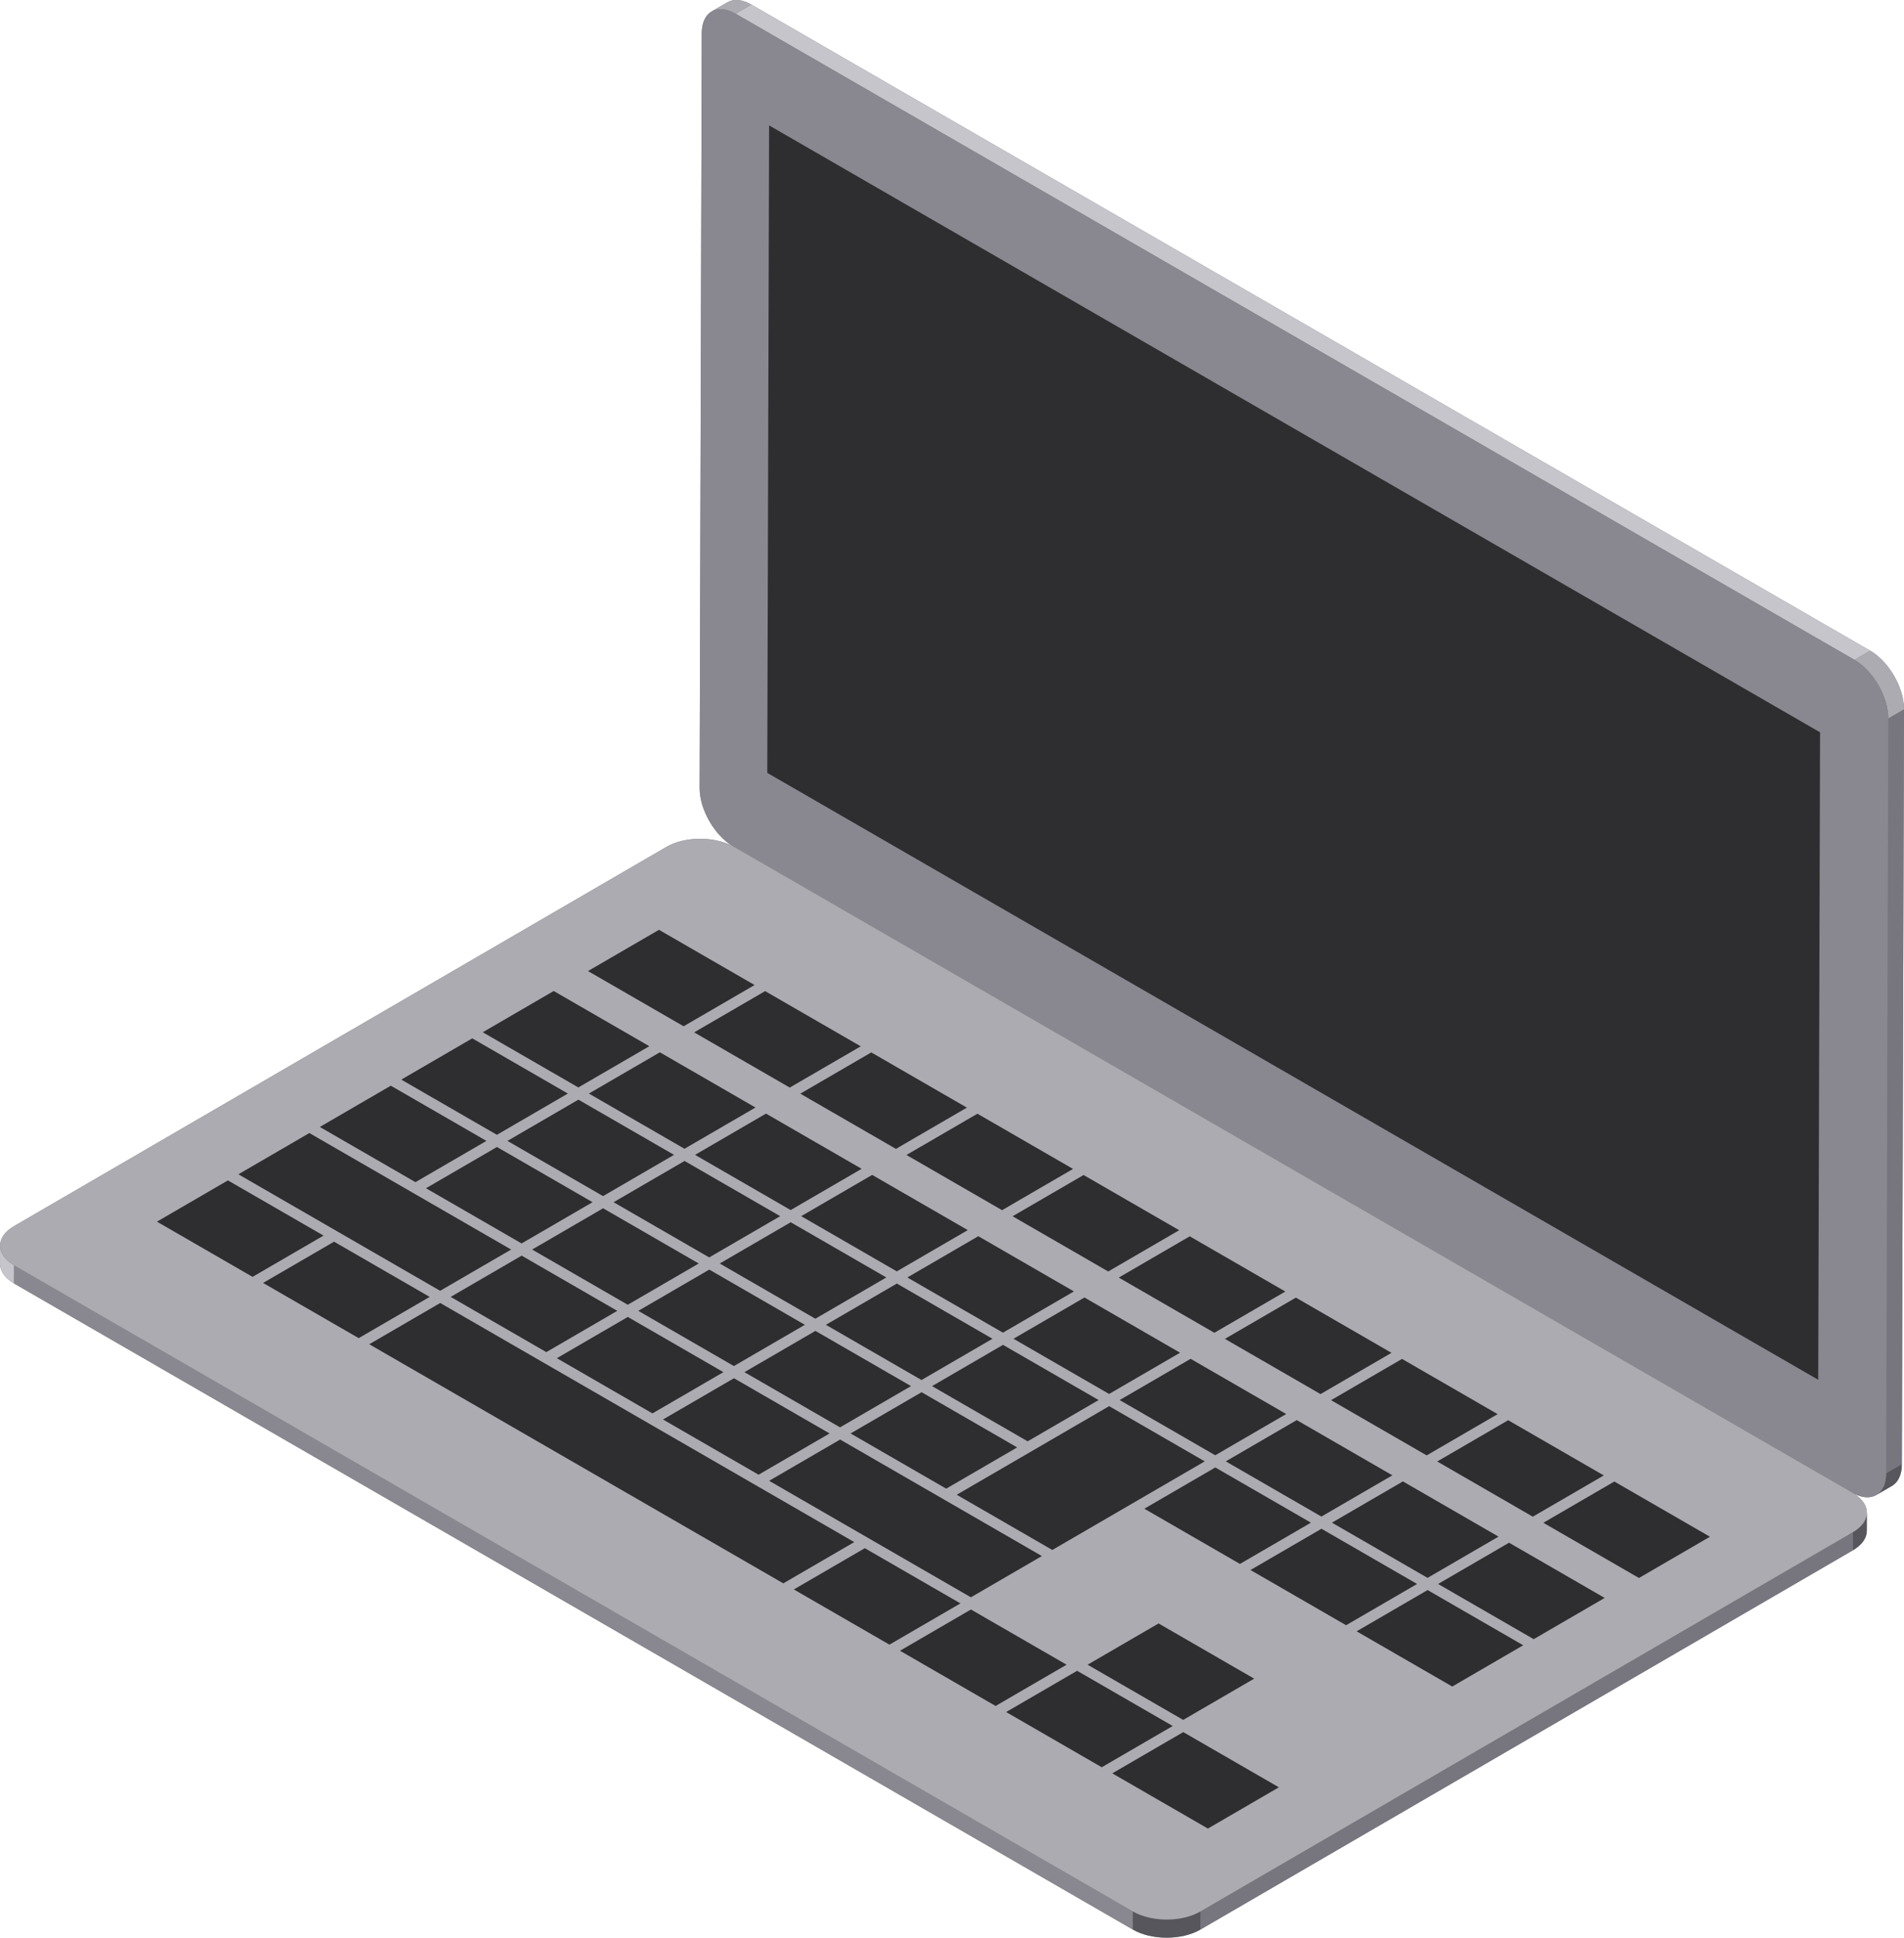 <svg xmlns="http://www.w3.org/2000/svg" width="503.227" height="512.002" viewBox="0 0 503.227 512.002">
  <g id="laptop" transform="translate(-4.387 0.001)">
    <path id="Path_76" data-name="Path 76" d="M498.685,171.94,203.006,1.228c-2.488-1.437-4.743-1.57-6.372-.624l-4.155,2.415.016-.008c-1.616.931-2.621,2.92-2.629,5.754L189.3,208.237c-.016,5.636,3.916,12.49,8.805,15.387-4.965-2.7-12.747-2.654-17.571.149L8.07,324c-2.448,1.423-3.67,3.286-3.668,5.152,0-.006,0-.013,0-.018l-.014,4.8c-.005,1.884,1.238,3.771,3.728,5.208l295.68,170.71c4.948,2.857,12.941,2.857,17.854,0L494.115,409.632c2.442-1.419,3.664-3.276,3.67-5.136l.014-4.8c0,.054-.005.108-.007.162.076-1.872-1.083-3.761-3.474-5.22,2.4,1.259,4.551,1.294,6.1.311-.046.029-.09.061-.137.088l4.155-2.415c1.607-.934,2.6-2.921,2.612-5.743l.565-199.472C507.629,181.719,503.634,174.8,498.685,171.94Z" fill="#77767e"/>
    <g id="Group_120" data-name="Group 120">
      <path id="Path_77" data-name="Path 77" d="M192.48,3.019,196.635.6c1.628-.947,3.883-.813,6.372.624l-4.155,2.415C196.363,2.206,194.108,2.073,192.48,3.019Z" fill="#acabb1"/>
      <path id="Path_78" data-name="Path 78" d="M504.436,392.619l-4.155,2.415c1.607-.934,2.6-2.921,2.612-5.743l4.155-2.415C507.04,389.7,506.043,391.685,504.436,392.619Z" fill="#57565c"/>
      <path id="Path_79" data-name="Path 79" d="M503.459,189.819l4.155-2.415-.566,199.472-4.154,2.415Z" fill="#77767e"/>
      <path id="Path_80" data-name="Path 80" d="M198.85,3.643l4.156-2.415L498.685,171.94l-4.155,2.413Z" fill="#c6c5cb"/>
      <path id="Path_81" data-name="Path 81" d="M494.53,174.353l4.155-2.415c4.948,2.857,8.944,9.779,8.929,15.464l-4.155,2.415C503.475,184.133,499.478,177.21,494.53,174.353Z" fill="#acabb1"/>
      <path id="Path_82" data-name="Path 82" d="M494.53,174.353c4.948,2.857,8.944,9.779,8.929,15.464l-.565,199.472c-.016,5.683-4.039,7.975-8.987,5.118L198.227,223.7c-4.946-2.856-8.942-9.777-8.926-15.46l.565-199.472c.017-5.685,4.039-7.978,8.984-5.123Z" fill="#898890"/>
    </g>
    <g id="Group_121" data-name="Group 121">
      <path id="Path_83" data-name="Path 83" d="M4.389,333.938l.014-4.8c-.005,1.884,1.238,3.771,3.728,5.208l-.014,4.8C5.627,337.71,4.383,335.822,4.389,333.938Z" fill="#c6c5cb"/>
      <path id="Path_84" data-name="Path 84" d="M497.8,399.693l-.014,4.8c-.005,1.86-1.228,3.717-3.67,5.136l.014-4.8C496.572,403.409,497.8,401.552,497.8,399.693Z" fill="#57565c"/>
      <path id="Path_85" data-name="Path 85" d="M494.13,404.829l-.013,4.8L321.651,509.86l.014-4.806Z" fill="#77767e"/>
      <path id="Path_86" data-name="Path 86" d="M303.81,505.053l-.013,4.8L8.117,339.147l.013-4.8Z" fill="#898890"/>
      <path id="Path_87" data-name="Path 87" d="M321.665,505.054l-.014,4.8c-4.913,2.856-12.907,2.856-17.854,0l.014-4.8C308.758,507.909,316.751,507.909,321.665,505.054Z" fill="#57565c"/>
      <path id="Path_88" data-name="Path 88" d="M494.072,394.485c4.948,2.857,4.974,7.487.059,10.343L321.665,505.054c-4.913,2.856-12.907,2.856-17.854,0L8.13,334.342c-4.948-2.857-4.974-7.487-.061-10.342L180.534,223.774c4.916-2.857,12.909-2.857,17.857,0Z" fill="#acabb1"/>
    </g>
    <g id="Group_122" data-name="Group 122">
      <path id="Path_89" data-name="Path 89" d="M485.429,193.5,207.662,33.133l-.485,171.085L484.945,364.586l.484-171.084" fill="#2e2e30"/>
      <path id="Path_90" data-name="Path 90" d="M279.751,411.16l-53.322-30.785-18.758,10.9,53.322,30.785,18.758-10.9" fill="#2e2e30"/>
      <path id="Path_91" data-name="Path 91" d="M203.823,260.274l-25.268-14.588-18.758,10.9,25.267,14.588,18.759-10.9" fill="#2e2e30"/>
      <path id="Path_92" data-name="Path 92" d="M231.878,276.472,206.61,261.884l-18.758,10.9,25.267,14.588,18.759-10.9" fill="#2e2e30"/>
      <path id="Path_93" data-name="Path 93" d="M259.934,292.67l-25.27-14.589-18.758,10.9,25.27,14.589,18.758-10.9" fill="#2e2e30"/>
      <path id="Path_94" data-name="Path 94" d="M287.989,308.868,262.722,294.28l-18.759,10.9,25.268,14.588,18.758-10.9" fill="#2e2e30"/>
      <path id="Path_95" data-name="Path 95" d="M316.043,325.065l-25.267-14.588-18.759,10.9,25.268,14.588,18.758-10.9" fill="#2e2e30"/>
      <path id="Path_96" data-name="Path 96" d="M344.1,341.263l-25.267-14.588-18.758,10.9,25.267,14.588,18.758-10.9" fill="#2e2e30"/>
      <path id="Path_97" data-name="Path 97" d="M372.154,357.461l-25.267-14.588-18.758,10.9L353.4,368.362l18.758-10.9" fill="#2e2e30"/>
      <path id="Path_98" data-name="Path 98" d="M400.212,373.659l-25.27-14.589-18.758,10.9,25.269,14.589,18.759-10.9" fill="#2e2e30"/>
      <path id="Path_99" data-name="Path 99" d="M428.266,389.857,403,375.269l-18.759,10.9,25.267,14.588,18.759-10.9" fill="#2e2e30"/>
      <path id="Path_100" data-name="Path 100" d="M456.323,406.055l-25.269-14.589-18.759,10.9,25.27,14.589,18.758-10.9" fill="#2e2e30"/>
      <path id="Path_101" data-name="Path 101" d="M176,276.443l-25.267-14.588-18.756,10.9,25.267,14.586L176,276.443" fill="#2e2e30"/>
      <path id="Path_102" data-name="Path 102" d="M204.055,292.64l-25.267-14.588-18.756,10.9L185.3,303.54l18.756-10.9" fill="#2e2e30"/>
      <path id="Path_103" data-name="Path 103" d="M232.112,308.839,206.843,294.25l-18.756,10.9,25.269,14.589,18.756-10.9" fill="#2e2e30"/>
      <path id="Path_104" data-name="Path 104" d="M260.166,325.036,234.9,310.448l-18.756,10.9,25.267,14.587,18.756-10.9" fill="#2e2e30"/>
      <path id="Path_105" data-name="Path 105" d="M288.221,341.234l-25.267-14.588-18.756,10.9,25.267,14.588,18.756-10.9" fill="#2e2e30"/>
      <path id="Path_106" data-name="Path 106" d="M316.278,357.432,291.01,342.844l-18.755,10.9,25.267,14.587,18.756-10.9" fill="#2e2e30"/>
      <path id="Path_107" data-name="Path 107" d="M344.333,373.63l-25.268-14.588-18.756,10.9,25.268,14.588,18.756-10.9" fill="#2e2e30"/>
      <path id="Path_108" data-name="Path 108" d="M372.389,389.828l-25.27-14.589-18.756,10.9,25.27,14.59,18.756-10.9" fill="#2e2e30"/>
      <path id="Path_109" data-name="Path 109" d="M400.444,406.025l-25.267-14.588-18.756,10.9,25.267,14.587,18.756-10.9" fill="#2e2e30"/>
      <path id="Path_110" data-name="Path 110" d="M428.5,422.224l-25.269-14.589-18.755,10.9,25.268,14.589,18.756-10.9" fill="#2e2e30"/>
      <path id="Path_111" data-name="Path 111" d="M154.473,288.954l-25.267-14.588-18.756,10.9,25.267,14.588,18.756-10.9" fill="#2e2e30"/>
      <path id="Path_112" data-name="Path 112" d="M182.527,305.151,157.26,290.563l-18.756,10.9,25.267,14.588,18.756-10.9" fill="#2e2e30"/>
      <path id="Path_113" data-name="Path 113" d="M210.584,321.35l-25.269-14.589-18.756,10.9,25.269,14.59,18.756-10.9" fill="#2e2e30"/>
      <path id="Path_114" data-name="Path 114" d="M238.638,337.547l-25.267-14.588-18.756,10.9,25.267,14.588,18.756-10.9" fill="#2e2e30"/>
      <path id="Path_115" data-name="Path 115" d="M266.693,353.745l-25.267-14.588-18.756,10.9,25.267,14.588,18.756-10.9" fill="#2e2e30"/>
      <path id="Path_116" data-name="Path 116" d="M294.75,369.943l-25.267-14.588-18.755,10.9,25.266,14.588,18.756-10.9" fill="#2e2e30"/>
      <path id="Path_117" data-name="Path 117" d="M350.861,402.339l-25.27-14.589-18.756,10.9,25.27,14.59,18.756-10.9" fill="#2e2e30"/>
      <path id="Path_118" data-name="Path 118" d="M378.916,418.537l-25.267-14.588-18.756,10.9,25.267,14.588,18.756-10.9" fill="#2e2e30"/>
      <path id="Path_119" data-name="Path 119" d="M406.972,434.735,381.7,420.146l-18.756,10.9,25.269,14.59,18.756-10.9" fill="#2e2e30"/>
      <path id="Path_120" data-name="Path 120" d="M132.947,301.463,107.68,286.875l-18.758,10.9,25.267,14.587,18.758-10.9" fill="#2e2e30"/>
      <path id="Path_121" data-name="Path 121" d="M161,317.66l-25.267-14.588-18.758,10.9,25.267,14.587L161,317.66" fill="#2e2e30"/>
      <path id="Path_122" data-name="Path 122" d="M189.059,333.859l-25.27-14.59-18.758,10.9,25.269,14.59,18.759-10.9" fill="#2e2e30"/>
      <path id="Path_123" data-name="Path 123" d="M217.113,350.056l-25.267-14.588-18.759,10.9,25.267,14.587,18.759-10.9" fill="#2e2e30"/>
      <path id="Path_124" data-name="Path 124" d="M245.168,366.253,219.9,351.665l-18.759,10.9,25.267,14.587,18.759-10.9" fill="#2e2e30"/>
      <path id="Path_125" data-name="Path 125" d="M273.224,382.452l-25.266-14.588-18.758,10.9,25.266,14.587,18.758-10.9" fill="#2e2e30"/>
      <path id="Path_126" data-name="Path 126" d="M167.531,346.37l-25.27-14.589-18.758,10.9,25.27,14.59,18.758-10.9" fill="#2e2e30"/>
      <path id="Path_127" data-name="Path 127" d="M195.585,362.567l-25.267-14.588-18.759,10.9,25.267,14.588,18.759-10.9" fill="#2e2e30"/>
      <path id="Path_128" data-name="Path 128" d="M223.64,378.764l-25.267-14.588-18.759,10.9,25.268,14.588,18.758-10.9" fill="#2e2e30"/>
      <path id="Path_129" data-name="Path 129" d="M335.863,443.556,310.6,428.968l-18.759,10.9L317.1,454.457l18.759-10.9" fill="#2e2e30"/>
      <path id="Path_130" data-name="Path 130" d="M89.892,326.484,64.624,311.9,45.869,322.8l25.267,14.588,18.756-10.9" fill="#2e2e30"/>
      <path id="Path_131" data-name="Path 131" d="M117.946,342.681,92.678,328.093l-18.756,10.9L99.19,353.582l18.756-10.9" fill="#2e2e30"/>
      <path id="Path_132" data-name="Path 132" d="M258.223,423.67l-25.267-14.587-18.756,10.9,25.267,14.588,18.756-10.9" fill="#2e2e30"/>
      <path id="Path_133" data-name="Path 133" d="M230.168,407.473,120.733,344.291l-18.755,10.9,109.434,63.183,18.756-10.9" fill="#2e2e30"/>
      <path id="Path_134" data-name="Path 134" d="M286.28,439.869,261.01,425.28l-18.756,10.9,25.27,14.59,18.756-10.9" fill="#2e2e30"/>
      <path id="Path_135" data-name="Path 135" d="M314.335,456.066l-25.267-14.588-18.756,10.9,25.267,14.588,18.756-10.9" fill="#2e2e30"/>
      <path id="Path_136" data-name="Path 136" d="M342.391,472.265l-25.269-14.589-18.755,10.9,25.268,14.589,18.756-10.9" fill="#2e2e30"/>
      <path id="Path_137" data-name="Path 137" d="M322.8,386.141l-25.267-14.588-40.284,23.41,25.267,14.587L322.8,386.141" fill="#2e2e30"/>
      <path id="Path_138" data-name="Path 138" d="M139.474,330.171,86.152,299.386l-18.758,10.9,53.321,30.785,18.759-10.9" fill="#2e2e30"/>
    </g>
  </g>
</svg>
